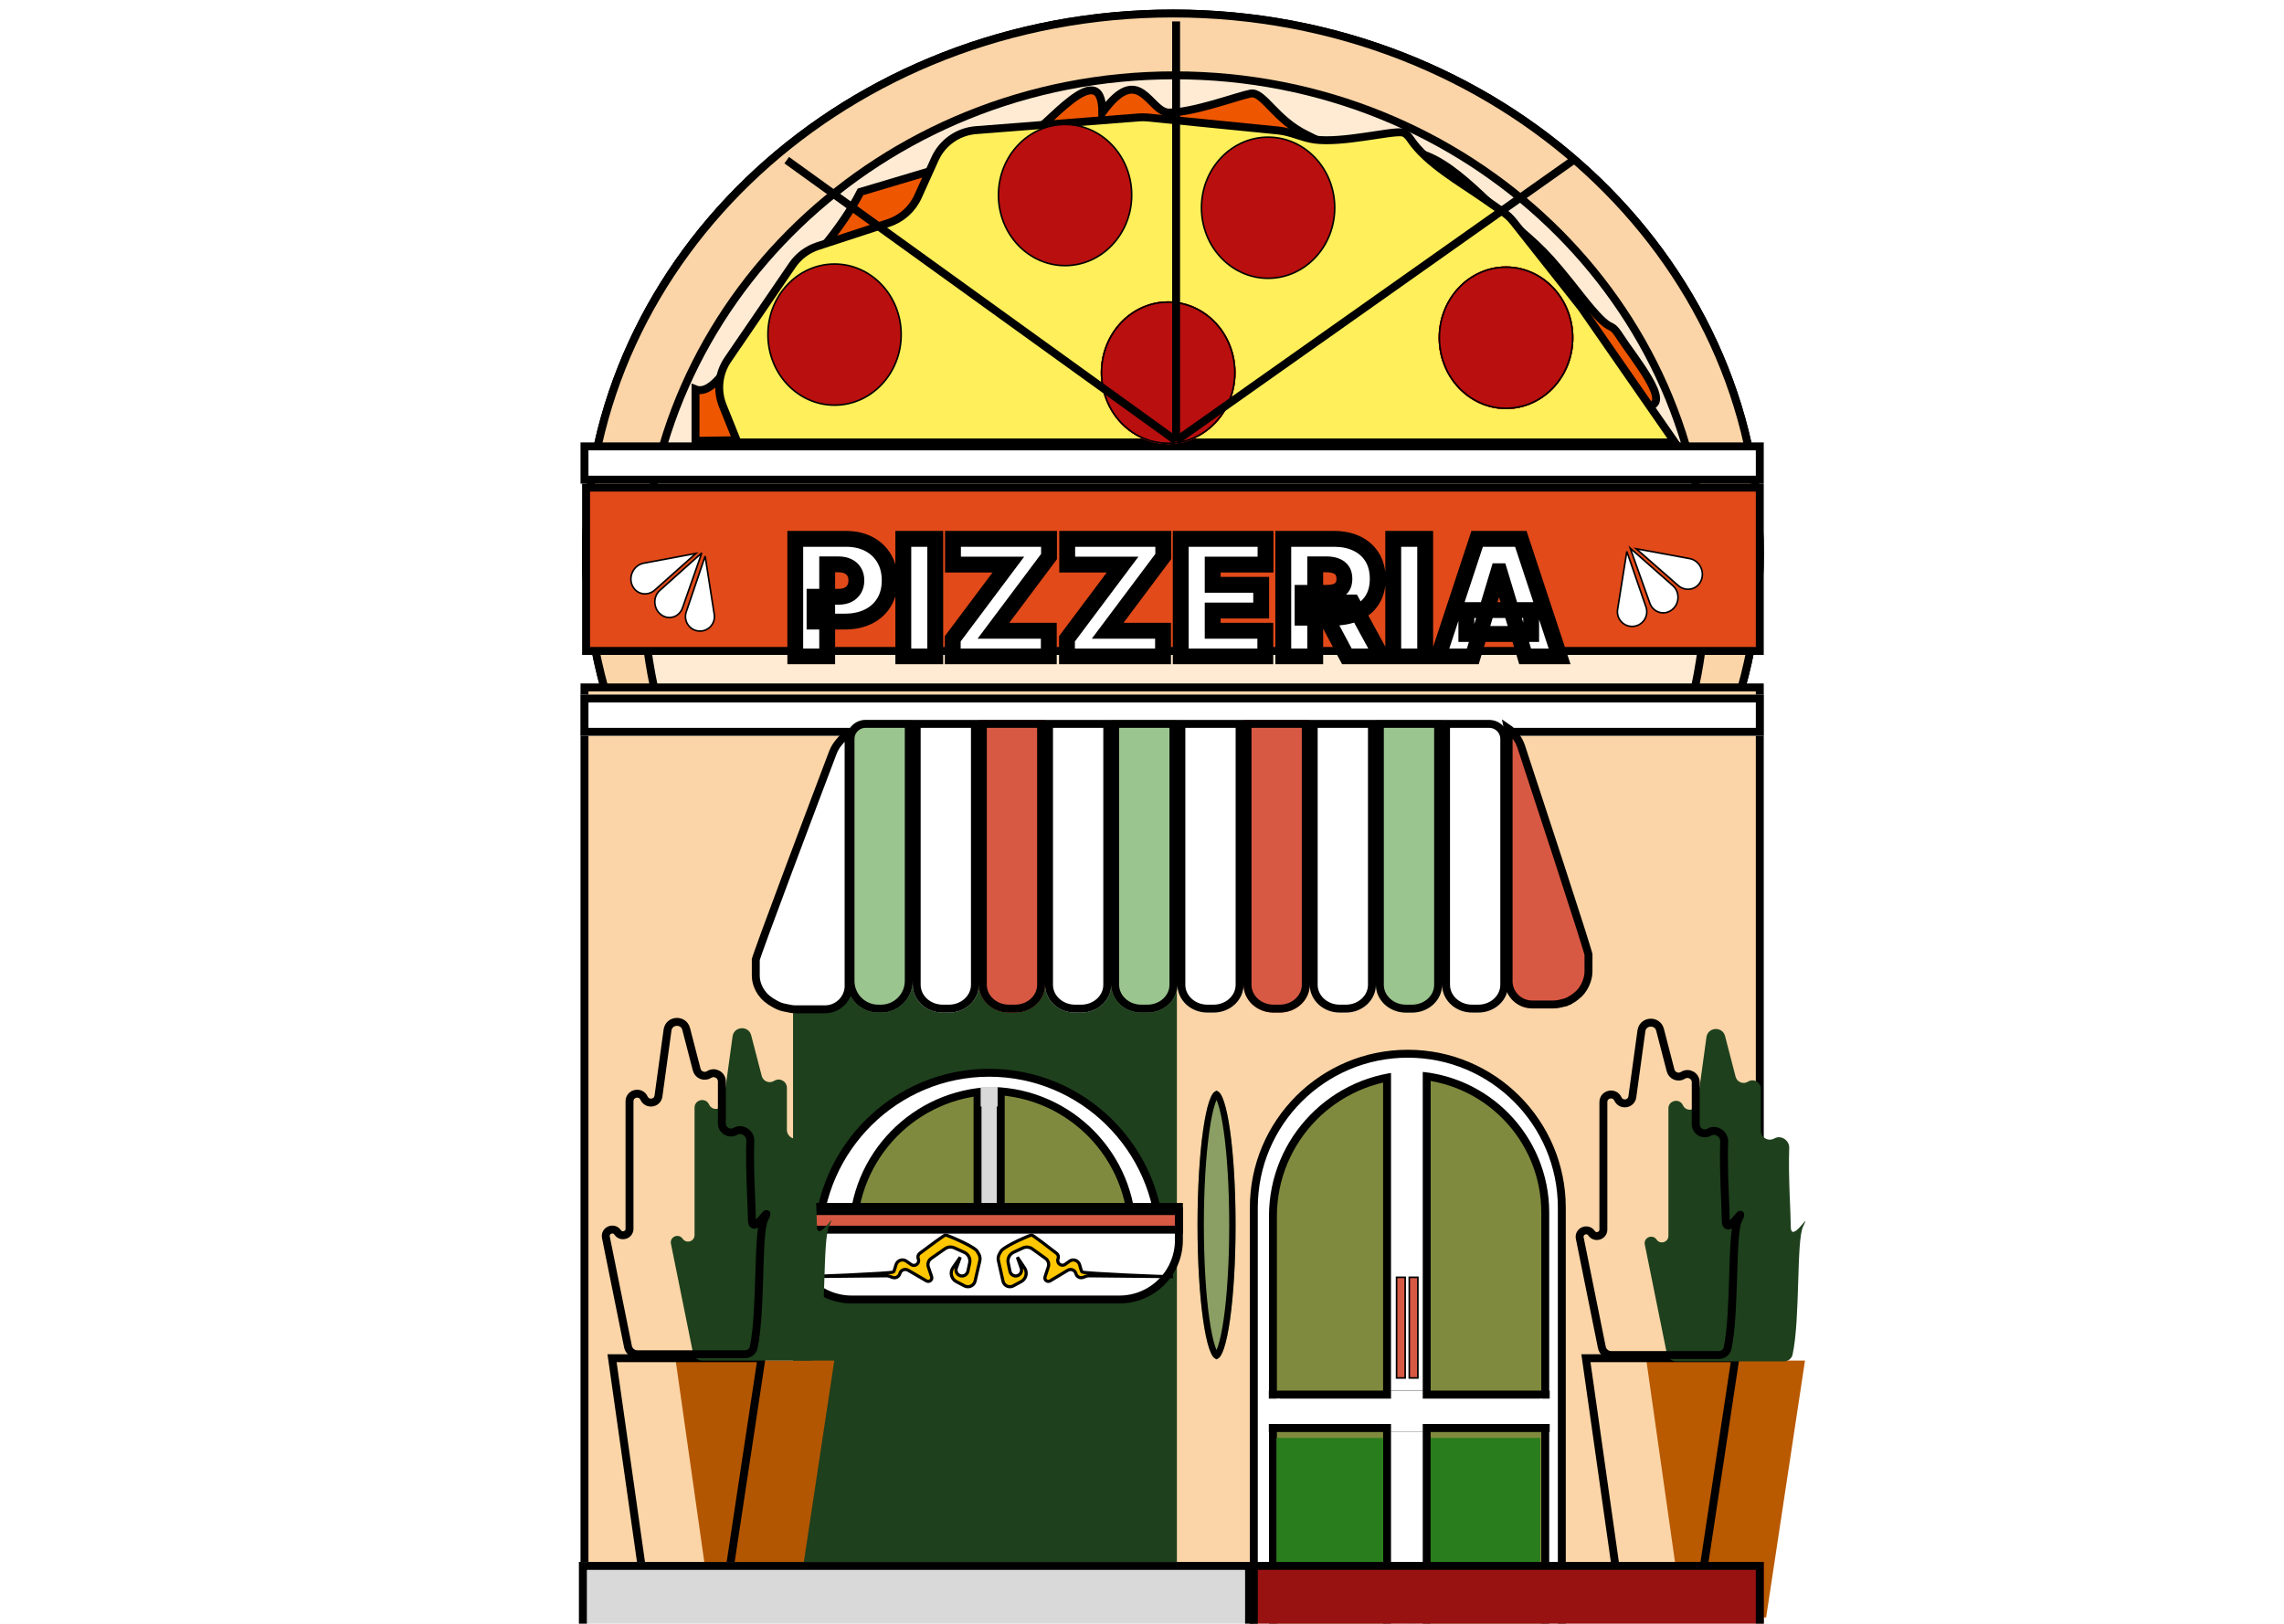 <svg width="1440" height="1024" viewBox="0 0 1440 1024" fill="none" xmlns="http://www.w3.org/2000/svg">
<rect width="1440" height="1024" fill="#F5F5F5"/>
<g clip-path="url(#clip0_0_1)">
<rect width="1440" height="1024" fill="white"/>
<path d="M1109.5 349C1109.5 536.863 944.044 689.5 739.5 689.5C534.956 689.5 369.5 536.863 369.5 349C369.5 161.137 534.956 8.5 739.5 8.5C944.044 8.5 1109.5 161.137 1109.5 349Z" fill="#D9D9D9" stroke="black" stroke-width="5"/>
<path d="M1109.5 349C1109.5 536.863 944.044 689.5 739.5 689.5C534.956 689.5 369.5 536.863 369.5 349C369.5 161.137 534.956 8.5 739.5 8.5C944.044 8.5 1109.5 161.137 1109.5 349Z" fill="#FBD5A7" stroke="black" stroke-width="5"/>
<path d="M1075.5 368.5C1075.5 545.685 925.616 689.5 740.5 689.5C555.384 689.5 405.5 545.685 405.5 368.5C405.5 191.315 555.384 47.5 740.5 47.5C925.616 47.5 1075.5 191.315 1075.5 368.5Z" fill="#FFEBD3" stroke="black" stroke-width="5"/>
<path d="M438.5 245.5V278C633.833 274.333 1044.5 281.6 1038.5 278C1031 273.5 1023.06 256 1038.5 256C1055.5 256 1029.5 225 1021.5 212.5C1013.5 200 1018.5 214.5 996.5 186.5C974.5 158.5 971.5 156.5 950 138C928.5 119.5 902 86.5 874 97.5C855.402 104.806 844 94.614 824 85.114C804 75.614 796.5 57.5 788.5 59C780.5 60.5 752.5 71 737 71C724.6 71 718.5 38.5 695 71C695 33.5 657.8 82.714 649 85.114C640.2 87.514 607 98.667 589.5 107L542.5 121C531.5 142.833 508.5 170.5 488.5 186.5C475.456 196.935 455.167 252.167 438.5 245.5Z" fill="#EE5600" stroke="black" stroke-width="5"/>
<path d="M368.5 433.5H1109.5V1015.5H368.5V433.5Z" fill="#FBD5A7" stroke="black" stroke-width="5"/>
<path d="M500 597H742V992H500V597Z" fill="#1E401D"/>
<rect x="861" y="903" width="69" height="110" fill="#2A7D1C"/>
<rect x="861" y="903" width="69" height="110" fill="#2A7D1C"/>
<rect x="861" y="903" width="69" height="110" fill="#2A7D1C"/>
<g filter="url(#filter0_d_0_1)">
<g filter="url(#filter1_d_0_1)">
<path d="M984.68 735.59V1015.5H887.59H790.5V735.59C790.5 681.969 833.969 638.5 887.59 638.5C941.212 638.5 984.68 681.969 984.68 735.59Z" fill="white" stroke="black" stroke-width="5"/>
<path d="M889.106 652.005V1015.5H845.827H802.547V741.03C802.547 692.68 841.076 653.329 889.106 652.005Z" fill="#808A3E" stroke="black" stroke-width="5"/>
<path d="M890.09 652.006V1015.5H932.165H974.239V738.62C974.239 691.601 936.789 653.329 890.09 652.006Z" fill="#808A3E" stroke="black" stroke-width="5"/>
<rect x="874.5" y="653.5" width="25" height="362" rx="2.5" fill="white" stroke="black" stroke-width="5"/>
<path d="M877 643H897V656H877V643Z" fill="white"/>
</g>
<rect x="888.5" y="801.5" width="5.425" height="63.468" fill="#D85943"/>
<rect x="888.5" y="801.5" width="5.425" height="63.468" stroke="black"/>
<rect x="880.5" y="801.5" width="5.425" height="63.468" fill="#D85943"/>
<rect x="880.5" y="801.5" width="5.425" height="63.468" stroke="black"/>
<rect x="805" y="903" width="67" height="110" fill="#2A7D1C"/>
<rect x="805" y="903" width="67" height="110" fill="#2A7D1C"/>
<rect x="805" y="903" width="67" height="110" fill="#2A7D1C"/>
<rect x="902" y="903" width="69" height="110" fill="#2A7D1C"/>
<rect x="902" y="903" width="69" height="110" fill="#2A7D1C"/>
<rect x="902" y="903" width="69" height="110" fill="#2A7D1C"/>
</g>
<g filter="url(#filter2_d_0_1)">
<path d="M731.654 760.484H623.616H515.578C516.907 701.933 564.78 654.5 623.616 654.5C682.452 654.5 730.325 701.933 731.654 760.484Z" fill="white" stroke="black" stroke-width="5"/>
<path d="M625.574 665.985V760.484H581.708H537.841V756.184C537.841 707.185 576.896 667.309 625.574 665.985Z" fill="#808A3E" stroke="black" stroke-width="5"/>
<path d="M626.116 665.985V760.484H669.982H713.849V756.184C713.849 707.185 674.794 667.309 626.116 665.985Z" fill="#808A3E" stroke="black" stroke-width="5"/>
<rect x="616.308" y="666.832" width="14.617" height="93.653" rx="2.5" fill="#D9D9D9" stroke="black" stroke-width="5"/>
<rect x="618.266" y="663.451" width="10.7" height="12.332" fill="#D9D9D9"/>
</g>
<path d="M499.5 761.08H743.274V782C743.274 802.711 726.484 819.5 705.774 819.5H537C516.289 819.5 499.5 802.711 499.5 782V761.08Z" fill="white" stroke="black" stroke-width="5"/>
<rect x="500.392" y="763.723" width="242.882" height="11.736" fill="#D85943" stroke="black" stroke-width="5"/>
<path d="M650.436 778.839C649.493 778.839 635.289 784.882 631.585 788.435C631.309 788.7 631.099 789.016 630.912 789.35L630.092 790.812C629.367 792.104 629.146 793.618 629.471 795.064L632.366 807.932C632.826 809.977 634.642 811.43 636.739 811.43C637.484 811.43 638.218 811.244 638.873 810.889L643.834 808.202C646.944 806.517 647.93 802.521 645.959 799.583L641.42 792.819L643.853 799.726C644.535 801.663 643.507 803.783 641.565 804.449C639.463 805.169 637.206 803.885 636.751 801.71L635.642 796.407C635.072 793.676 636.458 790.912 638.989 789.737L644.843 787.019C646.811 786.105 649.12 786.326 650.88 787.596L659.191 793.592C660.874 794.806 661.576 796.97 660.928 798.941L658.87 805.192C658.247 807.087 660.274 808.761 662.017 807.79L673.198 801.073C675.178 799.883 677.746 800.93 678.329 803.165C678.848 805.152 680.972 806.253 682.894 805.531L684.675 804.863C685.273 804.638 685.907 804.526 686.546 804.533L733.119 804.997C736.612 805.098 738.986 805.129 739.532 805.061L733.119 804.997C718.202 804.566 682.874 802.863 682.239 802.166C681.84 801.728 681.255 799.844 680.691 797.689C679.963 794.91 676.676 793.635 674.346 795.314L671.581 797.308C669.174 799.044 665.991 796.566 667.081 793.807C667.565 792.583 667.187 791.187 666.148 790.379C660.328 785.851 651.143 778.839 650.436 778.839Z" fill="#FFC700"/>
<path d="M650.436 778.839C649.493 778.839 635.289 784.882 631.585 788.435C631.309 788.7 631.099 789.016 630.912 789.35L630.092 790.812C629.367 792.104 629.146 793.618 629.471 795.064L632.366 807.932C632.826 809.977 634.642 811.43 636.739 811.43V811.43C637.484 811.43 638.218 811.244 638.873 810.889L643.834 808.202C646.944 806.517 647.93 802.521 645.959 799.583L641.42 792.819L643.853 799.726C644.535 801.663 643.507 803.783 641.565 804.449V804.449C639.463 805.169 637.206 803.885 636.751 801.71L635.642 796.407C635.072 793.676 636.458 790.912 638.989 789.737L644.843 787.019C646.811 786.105 649.12 786.326 650.88 787.596L659.191 793.592C660.874 794.806 661.576 796.97 660.928 798.941L658.87 805.192C658.247 807.087 660.274 808.761 662.017 807.79V807.79L673.198 801.073C675.178 799.883 677.746 800.93 678.329 803.165V803.165C678.848 805.152 680.972 806.253 682.894 805.531L684.675 804.863C685.273 804.638 685.907 804.526 686.546 804.533L739.532 805.061C736.652 805.419 683.023 803.026 682.239 802.166C681.84 801.728 681.255 799.844 680.691 797.689C679.963 794.91 676.676 793.635 674.346 795.314L671.581 797.308C669.174 799.044 665.991 796.566 667.081 793.807V793.807C667.565 792.583 667.187 791.187 666.148 790.379C660.328 785.851 651.143 778.839 650.436 778.839Z" stroke="black" stroke-width="2"/>
<path d="M596.104 778.839C597.077 778.839 611.744 784.884 615.564 788.437C615.847 788.7 616.065 789.017 616.258 789.351L617.077 790.766C617.841 792.085 618.074 793.645 617.729 795.129L614.785 807.807C614.293 809.928 612.402 811.43 610.224 811.43C609.466 811.43 608.72 811.246 608.048 810.894L602.939 808.213C599.747 806.538 598.742 802.447 600.794 799.484L605.41 792.819L602.956 799.569C602.225 801.58 603.299 803.798 605.329 804.472C607.474 805.184 609.762 803.877 610.239 801.668L611.356 796.489C611.954 793.722 610.535 790.913 607.952 789.752L601.693 786.937C599.767 786.07 597.526 786.281 595.795 787.491L587.085 793.579C585.346 794.795 584.619 797.013 585.301 799.022L587.358 805.078C588.018 807.021 585.954 808.765 584.149 807.79L572.513 801.018C570.498 799.845 567.919 800.906 567.313 803.156C566.773 805.16 564.634 806.271 562.684 805.562L560.75 804.859C560.139 804.637 559.493 804.526 558.843 804.533L510.754 804.997C507.148 805.098 504.697 805.129 504.133 805.061L510.754 804.997C526.151 804.566 562.619 802.863 563.275 802.166C563.683 801.731 564.281 799.873 564.859 797.738C565.626 794.908 568.962 793.596 571.366 795.275L574.469 797.443C576.91 799.148 580.07 796.623 578.946 793.866C578.435 792.614 578.827 791.176 579.907 790.362C585.917 785.833 595.374 778.839 596.104 778.839Z" fill="#FFC700"/>
<path d="M596.104 778.839C597.077 778.839 611.744 784.884 615.564 788.437C615.847 788.7 616.065 789.017 616.258 789.351L617.077 790.766C617.841 792.085 618.074 793.645 617.729 795.129L614.785 807.807C614.293 809.928 612.402 811.43 610.224 811.43V811.43C609.466 811.43 608.72 811.246 608.048 810.894L602.939 808.213C599.747 806.538 598.742 802.447 600.794 799.484L605.41 792.819L602.956 799.569C602.225 801.58 603.299 803.798 605.329 804.472V804.472C607.474 805.184 609.762 803.877 610.239 801.668L611.356 796.489C611.954 793.722 610.535 790.913 607.952 789.752L601.693 786.937C599.767 786.07 597.526 786.281 595.795 787.491L587.085 793.579C585.346 794.795 584.619 797.013 585.301 799.022L587.358 805.078C588.018 807.021 585.954 808.765 584.149 807.79V807.79L572.513 801.018C570.498 799.845 567.919 800.906 567.313 803.156V803.156C566.773 805.16 564.634 806.271 562.684 805.562L560.75 804.859C560.139 804.637 559.493 804.526 558.843 804.533L504.133 805.061C507.107 805.419 562.465 803.026 563.275 802.166C563.683 801.731 564.281 799.873 564.859 797.738C565.626 794.908 568.962 793.596 571.366 795.275L574.469 797.443C576.91 799.148 580.07 796.623 578.946 793.866V793.866C578.435 792.614 578.827 791.176 579.907 790.362C585.917 785.833 595.374 778.839 596.104 778.839Z" stroke="black" stroke-width="2"/>
<path d="M368.5 281.5H1109.5V302.5H368.5V281.5Z" fill="white" stroke="black" stroke-width="5"/>
<g filter="url(#filter3_d_0_1)">
<rect x="366" y="413" width="746" height="26" fill="white"/>
<rect x="368.5" y="415.5" width="741" height="21" stroke="black" stroke-width="5"/>
</g>
<path d="M369.5 307.5H1109.5V410.5H369.5V307.5Z" fill="#E24A19" stroke="black" stroke-width="5"/>
<rect opacity="0.5" x="802.5" y="879.5" width="172" height="21" fill="white" stroke="black" stroke-width="5"/>
<rect x="802.5" y="879.5" width="172" height="21" fill="white" stroke="black" stroke-width="5"/>
<rect x="877" y="877" width="20" height="26" fill="white"/>
<rect x="971" y="882" width="9" height="16" fill="white"/>
<rect x="798" y="882" width="9" height="16" fill="white"/>
<g filter="url(#filter4_i_0_1)">
<path d="M383 854H483L458.5 1016H406L383 854Z" fill="#B35601"/>
</g>
<path d="M408.17 1013.5L385.88 856.5H480.093L456.35 1013.5H408.17Z" stroke="black" stroke-width="5"/>
<g filter="url(#filter5_i_0_1)">
<path d="M997 854H1097L1072.5 1016H1020L997 854Z" fill="#B95900"/>
</g>
<path d="M1022.17 1013.5L999.88 856.5H1094.09L1070.35 1013.5H1022.17Z" stroke="black" stroke-width="5"/>
<g filter="url(#filter6_i_0_1)">
<path d="M382.003 780.31L395.921 849.188C396.487 851.987 398.947 854 401.802 854H469.666C472.274 854 474.601 852.319 475.156 849.772C480.118 827.015 477.442 777.801 481.805 768.96C487.628 757.162 474.042 780.757 474.042 768.96C474.042 761.413 472.387 737.228 473.047 719.378C473.225 714.577 467.866 711.044 463.694 713.428C459.873 715.612 455.119 712.853 455.119 708.452V682.007C455.119 677.89 450.573 675.395 447.1 677.607C444.112 679.51 440.137 677.945 439.248 674.515L432.617 648.909C430.968 642.545 421.759 643.084 420.864 649.597L415.151 691.171C414.498 695.924 408.04 696.875 406.045 692.512C403.904 687.83 396.894 689.357 396.894 694.505V774.868C396.894 778.901 391.684 780.512 389.408 777.183C386.885 773.493 381.118 775.929 382.003 780.31Z" fill="#1E401D"/>
</g>
<path d="M382.003 780.31L395.921 849.188C396.487 851.987 398.947 854 401.802 854H469.666C472.274 854 474.601 852.319 475.156 849.772C480.118 827.015 477.442 777.801 481.805 768.96C487.628 757.162 474.042 780.757 474.042 768.96C474.042 761.413 472.387 737.228 473.047 719.378C473.225 714.577 467.866 711.044 463.694 713.428C459.873 715.612 455.119 712.853 455.119 708.452V682.007C455.119 677.89 450.573 675.395 447.1 677.607C444.112 679.51 440.137 677.945 439.248 674.515L432.617 648.909C430.968 642.545 421.759 643.084 420.864 649.597L415.151 691.171C414.498 695.924 408.04 696.875 406.045 692.512C403.904 687.83 396.894 689.357 396.894 694.505V774.868C396.894 778.901 391.684 780.512 389.408 777.183C386.885 773.493 381.118 775.929 382.003 780.31Z" stroke="black" stroke-width="5"/>
<g filter="url(#filter7_i_0_1)">
<path d="M996.003 780.81L1009.92 849.688C1010.49 852.487 1012.95 854.5 1015.8 854.5H1083.67C1086.27 854.5 1088.6 852.819 1089.16 850.272C1094.12 827.515 1091.44 778.301 1095.81 769.46C1101.63 757.662 1088.04 781.257 1088.04 769.46C1088.04 761.913 1086.39 737.728 1087.05 719.878C1087.22 715.077 1081.87 711.544 1077.69 713.928C1073.87 716.112 1069.12 713.353 1069.12 708.952V682.507C1069.12 678.39 1064.57 675.895 1061.1 678.107C1058.11 680.01 1054.14 678.445 1053.25 675.015L1046.62 649.409C1044.97 643.045 1035.76 643.584 1034.86 650.097L1029.15 691.671C1028.5 696.424 1022.04 697.375 1020.04 693.012C1017.9 688.33 1010.89 689.857 1010.89 695.005V775.368C1010.89 779.401 1005.68 781.012 1003.41 777.683C1000.88 773.993 995.118 776.429 996.003 780.81Z" fill="#1E401D"/>
</g>
<path d="M996.003 780.81L1009.92 849.688C1010.49 852.487 1012.95 854.5 1015.8 854.5H1083.67C1086.27 854.5 1088.6 852.819 1089.16 850.272C1094.12 827.515 1091.44 778.301 1095.81 769.46C1101.63 757.662 1088.04 781.257 1088.04 769.46C1088.04 761.913 1086.39 737.728 1087.05 719.878C1087.22 715.077 1081.87 711.544 1077.69 713.928C1073.87 716.112 1069.12 713.353 1069.12 708.952V682.507C1069.12 678.39 1064.57 675.895 1061.1 678.107C1058.11 680.01 1054.14 678.445 1053.25 675.015L1046.62 649.409C1044.97 643.045 1035.76 643.584 1034.86 650.097L1029.15 691.671C1028.5 696.424 1022.04 697.375 1020.04 693.012C1017.9 688.33 1010.89 689.857 1010.89 695.005V775.368C1010.89 779.401 1005.68 781.012 1003.41 777.683C1000.88 773.993 995.118 776.429 996.003 780.81Z" stroke="black" stroke-width="5"/>
<g filter="url(#filter8_d_0_1)">
<mask id="path-43-outside-1_0_1" maskUnits="userSpaceOnUse" x="496" y="317" width="495" height="85" fill="black">
<rect fill="white" x="496" y="317" width="495" height="85"/>
<path d="M501.379 397V322.818H533.399C538.904 322.818 543.722 323.905 547.851 326.078C551.98 328.251 555.192 331.306 557.486 335.242C559.78 339.178 560.927 343.778 560.927 349.043C560.927 354.355 559.744 358.955 557.377 362.843C555.035 366.731 551.739 369.725 547.489 371.826C543.263 373.927 538.325 374.977 532.674 374.977H513.549V359.33H528.618C530.984 359.33 533 358.919 534.667 358.098C536.357 357.253 537.649 356.058 538.542 354.512C539.46 352.967 539.919 351.143 539.919 349.043C539.919 346.918 539.46 345.107 538.542 343.609C537.649 342.088 536.357 340.929 534.667 340.132C533 339.311 530.984 338.901 528.618 338.901H521.518V397H501.379ZM589.651 322.818V397H569.512V322.818H589.651ZM600.68 397V385.844L635.743 339.045H600.825V322.818H661.388V333.974L626.325 380.773H661.243V397H600.68ZM672.698 397V385.844L707.76 339.045H672.843V322.818H733.405V333.974L698.343 380.773H733.26V397H672.698ZM744.426 397V322.818H797.889V339.045H764.565V351.795H795.136V368.023H764.565V380.773H797.744V397H744.426ZM809.072 397V322.818H841.092C846.598 322.818 851.415 323.82 855.545 325.825C859.674 327.829 862.885 330.714 865.18 334.482C867.474 338.249 868.621 342.764 868.621 348.028C868.621 353.341 867.437 357.82 865.071 361.467C862.729 365.113 859.432 367.866 855.182 369.725C850.957 371.585 846.018 372.514 840.368 372.514H821.243V356.866H836.311C838.677 356.866 840.694 356.577 842.36 355.997C844.05 355.393 845.342 354.44 846.236 353.136C847.153 351.832 847.612 350.129 847.612 348.028C847.612 345.903 847.153 344.177 846.236 342.849C845.342 341.496 844.05 340.506 842.36 339.879C840.694 339.227 838.677 338.901 836.311 338.901H829.211V397H809.072ZM852.538 362.952L871.084 397H849.206L831.095 362.952H852.538ZM898.54 322.818V397H878.4V322.818H898.54ZM928.549 397H906.816L931.302 322.818H958.83L983.316 397H961.583L945.356 343.247H944.776L928.549 397ZM924.492 367.733H965.35V382.801H924.492V367.733Z"/>
</mask>
<path d="M501.379 397V322.818H533.399C538.904 322.818 543.722 323.905 547.851 326.078C551.98 328.251 555.192 331.306 557.486 335.242C559.78 339.178 560.927 343.778 560.927 349.043C560.927 354.355 559.744 358.955 557.377 362.843C555.035 366.731 551.739 369.725 547.489 371.826C543.263 373.927 538.325 374.977 532.674 374.977H513.549V359.33H528.618C530.984 359.33 533 358.919 534.667 358.098C536.357 357.253 537.649 356.058 538.542 354.512C539.46 352.967 539.919 351.143 539.919 349.043C539.919 346.918 539.46 345.107 538.542 343.609C537.649 342.088 536.357 340.929 534.667 340.132C533 339.311 530.984 338.901 528.618 338.901H521.518V397H501.379ZM589.651 322.818V397H569.512V322.818H589.651ZM600.68 397V385.844L635.743 339.045H600.825V322.818H661.388V333.974L626.325 380.773H661.243V397H600.68ZM672.698 397V385.844L707.76 339.045H672.843V322.818H733.405V333.974L698.343 380.773H733.26V397H672.698ZM744.426 397V322.818H797.889V339.045H764.565V351.795H795.136V368.023H764.565V380.773H797.744V397H744.426ZM809.072 397V322.818H841.092C846.598 322.818 851.415 323.82 855.545 325.825C859.674 327.829 862.885 330.714 865.18 334.482C867.474 338.249 868.621 342.764 868.621 348.028C868.621 353.341 867.437 357.82 865.071 361.467C862.729 365.113 859.432 367.866 855.182 369.725C850.957 371.585 846.018 372.514 840.368 372.514H821.243V356.866H836.311C838.677 356.866 840.694 356.577 842.36 355.997C844.05 355.393 845.342 354.44 846.236 353.136C847.153 351.832 847.612 350.129 847.612 348.028C847.612 345.903 847.153 344.177 846.236 342.849C845.342 341.496 844.05 340.506 842.36 339.879C840.694 339.227 838.677 338.901 836.311 338.901H829.211V397H809.072ZM852.538 362.952L871.084 397H849.206L831.095 362.952H852.538ZM898.54 322.818V397H878.4V322.818H898.54ZM928.549 397H906.816L931.302 322.818H958.83L983.316 397H961.583L945.356 343.247H944.776L928.549 397ZM924.492 367.733H965.35V382.801H924.492V367.733Z" fill="white"/>
<path d="M501.379 397H496.379V402H501.379V397ZM501.379 322.818V317.818H496.379V322.818H501.379ZM547.851 326.078L545.522 330.503L545.522 330.503L547.851 326.078ZM557.486 335.242L561.806 332.724L561.806 332.724L557.486 335.242ZM557.377 362.843L553.106 360.243L553.101 360.253L553.095 360.263L557.377 362.843ZM547.489 371.826L545.273 367.344L545.263 367.349L547.489 371.826ZM513.549 374.977H508.549V379.977H513.549V374.977ZM513.549 359.33V354.33H508.549V359.33H513.549ZM534.667 358.098L536.877 362.583L536.89 362.577L536.903 362.57L534.667 358.098ZM538.542 354.512L534.243 351.959L534.228 351.984L534.214 352.01L538.542 354.512ZM538.542 343.609L534.231 346.141L534.255 346.182L534.279 346.222L538.542 343.609ZM534.667 340.132L532.457 344.617L532.495 344.636L532.534 344.655L534.667 340.132ZM521.518 338.901V333.901H516.518V338.901H521.518ZM521.518 397V402H526.518V397H521.518ZM506.379 397V322.818H496.379V397H506.379ZM501.379 327.818H533.399V317.818H501.379V327.818ZM533.399 327.818C538.239 327.818 542.23 328.77 545.522 330.503L550.18 321.654C545.214 319.04 539.57 317.818 533.399 317.818V327.818ZM545.522 330.503C548.844 332.251 551.356 334.654 553.166 337.76L561.806 332.724C559.028 327.958 555.117 324.252 550.18 321.654L545.522 330.503ZM553.166 337.76C554.95 340.82 555.927 344.524 555.927 349.043H565.927C565.927 343.033 564.611 337.537 561.806 332.724L553.166 337.76ZM555.927 349.043C555.927 353.594 554.921 357.262 553.106 360.243L561.648 365.443C564.567 360.649 565.927 355.117 565.927 349.043H555.927ZM553.095 360.263C551.268 363.295 548.707 365.646 545.273 367.344L549.705 376.308C554.771 373.804 558.802 370.167 561.66 365.423L553.095 360.263ZM545.263 367.349C541.852 369.044 537.703 369.977 532.674 369.977V379.977C538.946 379.977 544.674 378.809 549.715 376.303L545.263 367.349ZM532.674 369.977H513.549V379.977H532.674V369.977ZM518.549 374.977V359.33H508.549V374.977H518.549ZM513.549 364.33H528.618V354.33H513.549V364.33ZM528.618 364.33C531.547 364.33 534.361 363.823 536.877 362.583L532.457 353.613C531.64 354.015 530.421 354.33 528.618 354.33V364.33ZM536.903 362.57C539.414 361.314 541.458 359.458 542.871 357.015L534.214 352.01C533.839 352.657 533.3 353.191 532.43 353.626L536.903 362.57ZM542.842 357.065C544.29 354.625 544.919 351.888 544.919 349.043H534.919C534.919 350.399 534.629 351.308 534.243 351.959L542.842 357.065ZM544.919 349.043C544.919 346.19 544.297 343.431 542.805 340.997L534.279 346.222C534.623 346.782 534.919 347.645 534.919 349.043H544.919ZM542.854 341.077C541.42 338.636 539.342 336.809 536.799 335.609L532.534 344.655C533.371 345.049 533.878 345.541 534.231 346.141L542.854 341.077ZM536.877 335.647C534.361 334.407 531.547 333.901 528.618 333.901V343.901C530.421 343.901 531.64 344.215 532.457 344.617L536.877 335.647ZM528.618 333.901H521.518V343.901H528.618V333.901ZM516.518 338.901V397H526.518V338.901H516.518ZM521.518 392H501.379V402H521.518V392ZM589.651 322.818H594.651V317.818H589.651V322.818ZM589.651 397V402H594.651V397H589.651ZM569.512 397H564.512V402H569.512V397ZM569.512 322.818V317.818H564.512V322.818H569.512ZM584.651 322.818V397H594.651V322.818H584.651ZM589.651 392H569.512V402H589.651V392ZM574.512 397V322.818H564.512V397H574.512ZM569.512 327.818H589.651V317.818H569.512V327.818ZM600.68 397H595.68V402H600.68V397ZM600.68 385.844L596.679 382.846L595.68 384.178V385.844H600.68ZM635.743 339.045L639.744 342.043L645.737 334.045H635.743V339.045ZM600.825 339.045H595.825V344.045H600.825V339.045ZM600.825 322.818V317.818H595.825V322.818H600.825ZM661.388 322.818H666.388V317.818H661.388V322.818ZM661.388 333.974L665.389 336.972L666.388 335.64V333.974H661.388ZM626.325 380.773L622.324 377.775L616.331 385.773H626.325V380.773ZM661.243 380.773H666.243V375.773H661.243V380.773ZM661.243 397V402H666.243V397H661.243ZM605.68 397V385.844H595.68V397H605.68ZM604.682 388.842L639.744 342.043L631.741 336.047L596.679 382.846L604.682 388.842ZM635.743 334.045H600.825V344.045H635.743V334.045ZM605.825 339.045V322.818H595.825V339.045H605.825ZM600.825 327.818H661.388V317.818H600.825V327.818ZM656.388 322.818V333.974H666.388V322.818H656.388ZM657.386 330.976L622.324 377.775L630.327 383.771L665.389 336.972L657.386 330.976ZM626.325 385.773H661.243V375.773H626.325V385.773ZM656.243 380.773V397H666.243V380.773H656.243ZM661.243 392H600.68V402H661.243V392ZM672.698 397H667.698V402H672.698V397ZM672.698 385.844L668.696 382.846L667.698 384.178V385.844H672.698ZM707.76 339.045L711.762 342.043L717.754 334.045H707.76V339.045ZM672.843 339.045H667.843V344.045H672.843V339.045ZM672.843 322.818V317.818H667.843V322.818H672.843ZM733.405 322.818H738.405V317.818H733.405V322.818ZM733.405 333.974L737.407 336.972L738.405 335.64V333.974H733.405ZM698.343 380.773L694.341 377.775L688.349 385.773H698.343V380.773ZM733.26 380.773H738.26V375.773H733.26V380.773ZM733.26 397V402H738.26V397H733.26ZM677.698 397V385.844H667.698V397H677.698ZM676.699 388.842L711.762 342.043L703.759 336.047L668.696 382.846L676.699 388.842ZM707.76 334.045H672.843V344.045H707.76V334.045ZM677.843 339.045V322.818H667.843V339.045H677.843ZM672.843 327.818H733.405V317.818H672.843V327.818ZM728.405 322.818V333.974H738.405V322.818H728.405ZM729.404 330.976L694.341 377.775L702.344 383.771L737.407 336.972L729.404 330.976ZM698.343 385.773H733.26V375.773H698.343V385.773ZM728.26 380.773V397H738.26V380.773H728.26ZM733.26 392H672.698V402H733.26V392ZM744.426 397H739.426V402H744.426V397ZM744.426 322.818V317.818H739.426V322.818H744.426ZM797.889 322.818H802.889V317.818H797.889V322.818ZM797.889 339.045V344.045H802.889V339.045H797.889ZM764.565 339.045V334.045H759.565V339.045H764.565ZM764.565 351.795H759.565V356.795H764.565V351.795ZM795.136 351.795H800.136V346.795H795.136V351.795ZM795.136 368.023V373.023H800.136V368.023H795.136ZM764.565 368.023V363.023H759.565V368.023H764.565ZM764.565 380.773H759.565V385.773H764.565V380.773ZM797.744 380.773H802.744V375.773H797.744V380.773ZM797.744 397V402H802.744V397H797.744ZM749.426 397V322.818H739.426V397H749.426ZM744.426 327.818H797.889V317.818H744.426V327.818ZM792.889 322.818V339.045H802.889V322.818H792.889ZM797.889 334.045H764.565V344.045H797.889V334.045ZM759.565 339.045V351.795H769.565V339.045H759.565ZM764.565 356.795H795.136V346.795H764.565V356.795ZM790.136 351.795V368.023H800.136V351.795H790.136ZM795.136 363.023H764.565V373.023H795.136V363.023ZM759.565 368.023V380.773H769.565V368.023H759.565ZM764.565 385.773H797.744V375.773H764.565V385.773ZM792.744 380.773V397H802.744V380.773H792.744ZM797.744 392H744.426V402H797.744V392ZM809.072 397H804.072V402H809.072V397ZM809.072 322.818V317.818H804.072V322.818H809.072ZM865.18 334.482L869.45 331.881L869.45 331.881L865.18 334.482ZM865.071 361.467L860.877 358.745L860.87 358.754L860.864 358.764L865.071 361.467ZM855.182 369.725L853.178 365.144L853.169 365.149L855.182 369.725ZM821.243 372.514H816.243V377.514H821.243V372.514ZM821.243 356.866V351.866H816.243V356.866H821.243ZM842.36 355.997L844.003 360.72L844.022 360.713L844.042 360.706L842.36 355.997ZM846.236 353.136L842.147 350.258L842.129 350.284L842.111 350.309L846.236 353.136ZM846.236 342.849L842.064 345.605L842.093 345.648L842.122 345.691L846.236 342.849ZM842.36 339.879L840.538 344.535L840.578 344.551L840.619 344.566L842.36 339.879ZM829.211 338.901V333.901H824.211V338.901H829.211ZM829.211 397V402H834.211V397H829.211ZM852.538 362.952L856.929 360.56L855.508 357.952H852.538V362.952ZM871.084 397V402H879.501L875.475 394.608L871.084 397ZM849.206 397L844.791 399.348L846.202 402H849.206V397ZM831.095 362.952V357.952H822.772L826.681 365.3L831.095 362.952ZM814.072 397V322.818H804.072V397H814.072ZM809.072 327.818H841.092V317.818H809.072V327.818ZM841.092 327.818C845.991 327.818 850.035 328.708 853.361 330.323L857.728 321.326C852.796 318.932 847.205 317.818 841.092 317.818V327.818ZM853.361 330.323C856.664 331.926 859.135 334.169 860.909 337.082L869.45 331.881C866.636 327.26 862.684 323.732 857.728 321.326L853.361 330.323ZM860.909 337.082C862.641 339.926 863.621 343.503 863.621 348.028H873.621C873.621 342.026 872.306 336.571 869.45 331.881L860.909 337.082ZM863.621 348.028C863.621 352.591 862.611 356.073 860.877 358.745L869.265 364.189C872.264 359.568 873.621 354.091 873.621 348.028H863.621ZM860.864 358.764C859.093 361.522 856.592 363.651 853.178 365.144L857.186 374.306C862.273 372.081 866.364 368.704 869.278 364.169L860.864 358.764ZM853.169 365.149C849.703 366.674 845.476 367.514 840.368 367.514V377.514C846.56 377.514 852.21 376.495 857.196 374.302L853.169 365.149ZM840.368 367.514H821.243V377.514H840.368V367.514ZM826.243 372.514V356.866H816.243V372.514H826.243ZM821.243 361.866H836.311V351.866H821.243V361.866ZM836.311 361.866C839.058 361.866 841.662 361.534 844.003 360.72L840.717 351.275C839.725 351.62 838.297 351.866 836.311 351.866V361.866ZM844.042 360.706C846.584 359.798 848.792 358.25 850.36 355.962L842.111 350.309C841.892 350.629 841.516 350.989 840.678 351.288L844.042 360.706ZM850.325 356.013C851.998 353.636 852.612 350.836 852.612 348.028H842.612C842.612 349.423 842.309 350.028 842.147 350.258L850.325 356.013ZM852.612 348.028C852.612 345.205 852.001 342.398 850.349 340.007L842.122 345.691C842.305 345.956 842.612 346.601 842.612 348.028H852.612ZM850.407 340.092C848.864 337.756 846.668 336.145 844.101 335.191L840.619 344.566C841.432 344.868 841.821 345.237 842.064 345.605L850.407 340.092ZM844.182 335.222C841.781 334.283 839.111 333.901 836.311 333.901V343.901C838.244 343.901 839.606 344.17 840.538 344.535L844.182 335.222ZM836.311 333.901H829.211V343.901H836.311V333.901ZM824.211 338.901V397H834.211V338.901H824.211ZM829.211 392H809.072V402H829.211V392ZM848.147 365.343L866.693 399.392L875.475 394.608L856.929 360.56L848.147 365.343ZM871.084 392H849.206V402H871.084V392ZM853.62 394.652L835.509 360.604L826.681 365.3L844.791 399.348L853.62 394.652ZM831.095 367.952H852.538V357.952H831.095V367.952ZM898.54 322.818H903.54V317.818H898.54V322.818ZM898.54 397V402H903.54V397H898.54ZM878.4 397H873.4V402H878.4V397ZM878.4 322.818V317.818H873.4V322.818H878.4ZM893.54 322.818V397H903.54V322.818H893.54ZM898.54 392H878.4V402H898.54V392ZM883.4 397V322.818H873.4V397H883.4ZM878.4 327.818H898.54V317.818H878.4V327.818ZM928.549 397V402H932.263L933.336 398.445L928.549 397ZM906.816 397L902.068 395.433L899.9 402H906.816V397ZM931.302 322.818V317.818H927.687L926.554 321.251L931.302 322.818ZM958.83 322.818L963.578 321.251L962.445 317.818H958.83V322.818ZM983.316 397V402H990.232L988.064 395.433L983.316 397ZM961.583 397L956.797 398.445L957.87 402H961.583V397ZM945.356 343.247L950.143 341.802L949.069 338.247H945.356V343.247ZM944.776 343.247V338.247H941.063L939.99 341.802L944.776 343.247ZM924.492 367.733V362.733H919.492V367.733H924.492ZM965.35 367.733H970.35V362.733H965.35V367.733ZM965.35 382.801V387.801H970.35V382.801H965.35ZM924.492 382.801H919.492V387.801H924.492V382.801ZM928.549 392H906.816V402H928.549V392ZM911.564 398.567L936.05 324.385L926.554 321.251L902.068 395.433L911.564 398.567ZM931.302 327.818H958.83V317.818H931.302V327.818ZM954.082 324.385L978.568 398.567L988.064 395.433L963.578 321.251L954.082 324.385ZM983.316 392H961.583V402H983.316V392ZM966.37 395.555L950.143 341.802L940.569 344.692L956.797 398.445L966.37 395.555ZM945.356 338.247H944.776V348.247H945.356V338.247ZM939.99 341.802L923.763 395.555L933.336 398.445L949.563 344.692L939.99 341.802ZM924.492 372.733H965.35V362.733H924.492V372.733ZM960.35 367.733V382.801H970.35V367.733H960.35ZM965.35 377.801H924.492V387.801H965.35V377.801ZM929.492 382.801V367.733H919.492V382.801H929.492Z" fill="black" mask="url(#path-43-outside-1_0_1)"/>
</g>
<path d="M1019.85 384.326L1025.67 347.747L1037.75 382.76C1039.71 388.455 1035.8 394.48 1029.8 395.005C1023.8 395.53 1018.9 390.276 1019.85 384.326Z" fill="white" stroke="black"/>
<path d="M1040.16 380.349L1027.81 345.709L1054.72 369.377C1059.29 373.393 1058.94 380.929 1054.02 384.637C1049.1 388.345 1042.26 386.227 1040.16 380.349Z" fill="white" stroke="black"/>
<path d="M1058.04 369.227L1031.6 346.055L1065.24 352.25C1071.37 353.378 1074.99 360.24 1072.52 366.056C1070.05 371.873 1062.85 373.449 1058.04 369.227Z" fill="white" stroke="black"/>
<path d="M450.322 387.455L444.578 350.718L432.649 385.882C430.746 391.493 434.611 397.418 440.516 397.943C446.421 398.469 451.238 393.316 450.322 387.455Z" fill="white" stroke="black"/>
<path d="M430.305 383.348L442.459 348.664L415.972 372.362C411.506 376.357 411.869 383.865 416.706 387.573C421.544 391.281 428.256 389.195 430.305 383.348Z" fill="white" stroke="black"/>
<path d="M412.857 372.074L438.741 348.996L405.801 355.166C399.722 356.304 396.102 363.184 398.525 368.992C400.949 374.8 408.08 376.334 412.857 372.074Z" fill="white" stroke="black"/>
<g filter="url(#filter9_d_0_1)">
<ellipse cx="767" cy="742.5" rx="12" ry="84.5" fill="#8B9E63"/>
<path d="M777 742.5C777 765.77 775.66 786.797 773.505 801.969C772.426 809.571 771.153 815.618 769.775 819.723C769.081 821.789 768.399 823.244 767.775 824.143C767.373 824.722 767.109 824.916 767 824.977C766.891 824.916 766.627 824.722 766.225 824.143C765.601 823.244 764.919 821.789 764.225 819.723C762.847 815.618 761.574 809.571 760.495 801.969C758.34 786.797 757 765.77 757 742.5C757 719.23 758.34 698.203 760.495 683.031C761.574 675.429 762.847 669.382 764.225 665.277C764.919 663.211 765.601 661.756 766.225 660.857C766.627 660.278 766.891 660.084 767 660.023C767.109 660.084 767.373 660.278 767.775 660.857C768.399 661.756 769.081 663.211 769.775 665.277C771.153 669.382 772.426 675.429 773.505 683.031C775.66 698.203 777 719.23 777 742.5Z" stroke="black" stroke-width="4"/>
</g>
<g filter="url(#filter10_d_0_1)">
<rect x="366" y="955" width="425" height="58" fill="#D9D9D9"/>
<rect x="368.5" y="957.5" width="420" height="53" stroke="black" stroke-width="5"/>
</g>
<g filter="url(#filter11_d_0_1)">
<rect x="788" y="955" width="324" height="58" fill="#981212"/>
<rect x="790.5" y="957.5" width="319" height="53" stroke="black" stroke-width="5"/>
</g>
<path d="M455.69 255.874L465 279H1056L997 194L954.345 139.978C952.458 137.589 950.231 135.491 947.734 133.751L935.487 125.22C920.728 114.94 899.437 102.871 889.41 87.938C887.754 85.473 885.977 83.747 884 83.5C876.277 82.535 846.292 90.393 828.739 87.985C821.167 86.946 813.794 83.081 806.189 82.324L723.575 74.095C721.751 73.913 719.915 73.894 718.087 74.037L615.3 82.07C604.015 82.952 594.108 89.914 589.455 100.233L578.782 123.905C575.2 131.849 568.44 137.918 560.157 140.627L515.52 155.224C509.023 157.348 503.41 161.561 499.555 167.205L458.847 226.814C453.007 235.365 451.822 246.268 455.69 255.874Z" fill="#FFEF5A" stroke="black" stroke-width="5"/>
<path d="M568.157 211C568.157 235.604 549.326 255.5 526.157 255.5C502.987 255.5 484.157 235.604 484.157 211C484.157 186.396 502.987 166.5 526.157 166.5C549.326 166.5 568.157 186.396 568.157 211Z" fill="#B90F0F"/>
<path d="M568.157 211C568.157 235.604 549.326 255.5 526.157 255.5C502.987 255.5 484.157 235.604 484.157 211C484.157 186.396 502.987 166.5 526.157 166.5C549.326 166.5 568.157 186.396 568.157 211Z" fill="#B90F0F"/>
<path d="M568.157 211C568.157 235.604 549.326 255.5 526.157 255.5C502.987 255.5 484.157 235.604 484.157 211C484.157 186.396 502.987 166.5 526.157 166.5C549.326 166.5 568.157 186.396 568.157 211Z" fill="#B90F0F"/>
<path d="M568.157 211C568.157 235.604 549.326 255.5 526.157 255.5C502.987 255.5 484.157 235.604 484.157 211C484.157 186.396 502.987 166.5 526.157 166.5C549.326 166.5 568.157 186.396 568.157 211Z" stroke="black"/>
<path d="M713.5 123C713.5 147.604 694.669 167.5 671.5 167.5C648.331 167.5 629.5 147.604 629.5 123C629.5 98.396 648.331 78.5 671.5 78.5C694.669 78.5 713.5 98.396 713.5 123Z" fill="#B90F0F"/>
<path d="M713.5 123C713.5 147.604 694.669 167.5 671.5 167.5C648.331 167.5 629.5 147.604 629.5 123C629.5 98.396 648.331 78.5 671.5 78.5C694.669 78.5 713.5 98.396 713.5 123Z" fill="#B90F0F"/>
<path d="M713.5 123C713.5 147.604 694.669 167.5 671.5 167.5C648.331 167.5 629.5 147.604 629.5 123C629.5 98.396 648.331 78.5 671.5 78.5C694.669 78.5 713.5 98.396 713.5 123Z" fill="#B90F0F"/>
<path d="M713.5 123C713.5 147.604 694.669 167.5 671.5 167.5C648.331 167.5 629.5 147.604 629.5 123C629.5 98.396 648.331 78.5 671.5 78.5C694.669 78.5 713.5 98.396 713.5 123Z" stroke="black"/>
<g filter="url(#filter12_d_0_1)">
<path d="M779 231.022C779 255.875 759.972 276.022 736.5 276.022C713.028 276.022 694 255.875 694 231.022C694 206.169 713.028 186.022 736.5 186.022C759.972 186.022 779 206.169 779 231.022Z" fill="#B90F0F"/>
<path d="M779 231.022C779 255.875 759.972 276.022 736.5 276.022C713.028 276.022 694 255.875 694 231.022C694 206.169 713.028 186.022 736.5 186.022C759.972 186.022 779 206.169 779 231.022Z" fill="#B90F0F"/>
<path d="M779 231.022C779 255.875 759.972 276.022 736.5 276.022C713.028 276.022 694 255.875 694 231.022C694 206.169 713.028 186.022 736.5 186.022C759.972 186.022 779 206.169 779 231.022Z" fill="#B90F0F"/>
<path d="M778.5 231.022C778.5 255.626 759.669 275.522 736.5 275.522C713.331 275.522 694.5 255.626 694.5 231.022C694.5 206.418 713.331 186.522 736.5 186.522C759.669 186.522 778.5 206.418 778.5 231.022Z" stroke="black"/>
</g>
<path d="M841.5 131C841.5 155.604 822.669 175.5 799.5 175.5C776.331 175.5 757.5 155.604 757.5 131C757.5 106.396 776.331 86.5 799.5 86.5C822.669 86.5 841.5 106.396 841.5 131Z" fill="#B90F0F"/>
<path d="M841.5 131C841.5 155.604 822.669 175.5 799.5 175.5C776.331 175.5 757.5 155.604 757.5 131C757.5 106.396 776.331 86.5 799.5 86.5C822.669 86.5 841.5 106.396 841.5 131Z" fill="#B90F0F"/>
<path d="M841.5 131C841.5 155.604 822.669 175.5 799.5 175.5C776.331 175.5 757.5 155.604 757.5 131C757.5 106.396 776.331 86.5 799.5 86.5C822.669 86.5 841.5 106.396 841.5 131Z" fill="#B90F0F"/>
<path d="M841.5 131C841.5 155.604 822.669 175.5 799.5 175.5C776.331 175.5 757.5 155.604 757.5 131C757.5 106.396 776.331 86.5 799.5 86.5C822.669 86.5 841.5 106.396 841.5 131Z" stroke="black"/>
<ellipse cx="949.5" cy="213" rx="42.5" ry="45" fill="#B90F0F"/>
<ellipse cx="949.5" cy="213" rx="42.5" ry="45" fill="#B90F0F"/>
<ellipse cx="949.5" cy="213" rx="42.5" ry="45" fill="#B90F0F"/>
<path d="M991.5 213C991.5 237.604 972.669 257.5 949.5 257.5C926.331 257.5 907.5 237.604 907.5 213C907.5 188.396 926.331 168.5 949.5 168.5C972.669 168.5 991.5 188.396 991.5 213Z" fill="#B90F0F"/>
<path d="M991.5 213C991.5 237.604 972.669 257.5 949.5 257.5C926.331 257.5 907.5 237.604 907.5 213C907.5 188.396 926.331 168.5 949.5 168.5C972.669 168.5 991.5 188.396 991.5 213Z" fill="#B90F0F"/>
<path d="M991.5 213C991.5 237.604 972.669 257.5 949.5 257.5C926.331 257.5 907.5 237.604 907.5 213C907.5 188.396 926.331 168.5 949.5 168.5C972.669 168.5 991.5 188.396 991.5 213Z" fill="#B90F0F"/>
<path d="M991.5 213C991.5 237.604 972.669 257.5 949.5 257.5C926.331 257.5 907.5 237.604 907.5 213C907.5 188.396 926.331 168.5 949.5 168.5C972.669 168.5 991.5 188.396 991.5 213Z" stroke="black"/>
<path d="M496 101L741.5 278" stroke="black" stroke-width="5"/>
<path d="M992 101L741.5 278" stroke="black" stroke-width="5"/>
<path d="M741.5 13.5V278" stroke="black" stroke-width="5"/>
</g>
<g filter="url(#filter13_d_0_1)">
<path d="M533.732 450C533.732 443.373 539.104 438 545.732 438H575.449V602.563C575.449 613.609 566.495 622.563 555.449 622.563H553.732C542.686 622.563 533.732 613.609 533.732 602.563V450Z" fill="#9BC58F"/>
<path d="M575.449 438L617.166 438V521.535V605.069C617.166 614.731 608.677 622.563 598.204 622.563H594.411C583.939 622.563 575.449 614.731 575.449 605.069V438Z" fill="white"/>
<path d="M617.166 438H658.884V605.069C658.884 614.731 650.394 622.563 639.921 622.563H636.129C625.656 622.563 617.166 614.731 617.166 605.069V521.535V438Z" fill="#D85943"/>
<path d="M658.884 438H700.601V605.069C700.601 614.731 692.111 622.563 681.639 622.563H677.846C667.373 622.563 658.884 614.731 658.884 605.069V438Z" fill="white"/>
<path d="M700.601 438L742.318 438V605.069C742.318 614.731 733.829 622.563 723.356 622.563H719.564C709.091 622.563 700.601 614.731 700.601 605.069V438Z" fill="#9BC58F"/>
<path d="M742.318 438H784.036V605.069C784.036 614.731 775.546 622.563 765.073 622.563H761.281C750.808 622.563 742.318 614.731 742.318 605.069V438Z" fill="white"/>
<path d="M784.036 438L825.753 438V605.069C825.753 614.731 817.263 622.563 806.791 622.563H802.998C792.526 622.563 784.036 614.731 784.036 605.069V438Z" fill="#D85943"/>
<path d="M825.753 438L867.47 438V521.535V605.069C867.47 614.731 858.981 622.563 848.508 622.563H844.716C834.243 622.563 825.753 614.731 825.753 605.069V438Z" fill="white"/>
<path d="M867.47 438L909.188 438V605.069C909.188 614.731 900.698 622.563 890.225 622.563H886.433C875.96 622.563 867.47 614.731 867.47 605.069V521.535V438Z" fill="#9BC58F"/>
<path d="M909.188 438L938.905 438C945.533 438 950.905 443.373 950.905 450V605.069C950.905 614.731 942.415 622.563 931.943 622.563H928.15C917.678 622.563 909.188 614.731 909.188 605.069V438Z" fill="white"/>
<path d="M656.384 440.5V605.069C656.384 613.164 649.207 620.063 639.921 620.063H636.129C626.843 620.063 619.666 613.164 619.666 605.069V521.535V440.5H656.384ZM614.666 521.535V605.069C614.666 613.164 607.489 620.063 598.204 620.063H594.411C585.126 620.063 577.949 613.164 577.949 605.069V602.563V440.5L614.666 440.5V521.535ZM545.732 440.5H572.949V602.563C572.949 612.228 565.114 620.063 555.449 620.063H553.732C544.067 620.063 536.232 612.228 536.232 602.563V450C536.232 444.753 540.485 440.5 545.732 440.5ZM661.384 605.069V440.5H698.101V605.069C698.101 613.164 690.924 620.063 681.639 620.063H677.846C668.561 620.063 661.384 613.164 661.384 605.069ZM703.101 605.069V440.5L739.818 440.5V605.069C739.818 613.164 732.641 620.063 723.356 620.063H719.564C710.278 620.063 703.101 613.164 703.101 605.069ZM744.818 605.069V440.5H781.536V605.069C781.536 613.164 774.359 620.063 765.073 620.063H761.281C751.995 620.063 744.818 613.164 744.818 605.069ZM786.536 605.069V440.5L823.253 440.5V605.069C823.253 613.164 816.076 620.063 806.791 620.063H802.998C793.713 620.063 786.536 613.164 786.536 605.069ZM828.253 605.069V440.5L864.97 440.5V521.535V605.069C864.97 613.164 857.794 620.063 848.508 620.063H844.716C835.43 620.063 828.253 613.164 828.253 605.069ZM869.97 521.535V440.5L906.688 440.5V605.069C906.688 613.164 899.511 620.063 890.225 620.063H886.433C877.147 620.063 869.97 613.164 869.97 605.069V521.535ZM911.688 605.069V440.5L938.905 440.5C944.152 440.5 948.405 444.753 948.405 450V605.069C948.405 613.164 941.228 620.063 931.943 620.063H928.15C918.865 620.063 911.688 613.164 911.688 605.069Z" stroke="black" stroke-width="5"/>
<path d="M535.024 451.908V606.719C534.385 614.501 527.882 620.5 520.064 620.5H514.295H501.628C500.448 620.5 499.27 620.381 498.114 620.143L494.359 619.374C492.739 619.042 491.175 618.482 489.712 617.711L488.455 617.048C486.707 616.126 485.06 615.026 483.539 613.763L483.407 613.654C482.176 612.631 481.09 611.444 480.181 610.126L479.766 609.524C478.988 608.397 478.346 607.182 477.851 605.905L477.68 605.463C476.9 603.448 476.5 601.306 476.5 599.146V597.196V597.196V597.196V597.195V597.195V597.194V597.193V597.192V597.191V597.19V597.188V597.187V597.185V597.184V597.182V597.18V597.178V597.175V597.173V597.171V597.168V597.165V597.163V597.16V597.157V597.153V597.15V597.147V597.143V597.139V597.136V597.132V597.128V597.124V597.119V597.115V597.11V597.106V597.101V597.096V597.091V597.086V597.081V597.076V597.07V597.065V597.059V597.053V597.048V597.042V597.036V597.029V597.023V597.017V597.01V597.004V596.997V596.99V596.983V596.976V596.969V596.962V596.954V596.947V596.939V596.931V596.924V596.916V596.908V596.9V596.892V596.883V596.875V596.866V596.858V596.849V596.84V596.831V596.822V596.813V596.804V596.795V596.785V596.776V596.766V596.756V596.747V596.737V596.727V596.717V596.706V596.696V596.686V596.675V596.665V596.654V596.643V596.633V596.622V596.611V596.6V596.588V596.577V596.566V596.554V596.543V596.531V596.519V596.508V596.496V596.484V596.472V596.459V596.447V596.435V596.422V596.41V596.397V596.385V596.372V596.359V596.346V596.333V596.32V596.307V596.294V596.28V596.267V596.253V596.24V596.226V596.212V596.199V596.185V596.171V596.157V596.143V596.128V596.114V596.1V596.085V596.071V596.056V596.042V596.027V596.012V595.997V595.982V595.967V595.952V595.937V595.922V595.906V595.891V595.876V595.86V595.845V595.829V595.813V595.797V595.782V595.766V595.75V595.734V595.718V595.701V595.685V595.669V595.652V595.636V595.619V595.603V595.586V595.57V595.553V595.536V595.519V595.502V595.485V595.468V595.451V595.434V595.417V595.399V595.382V595.365V595.347V595.33V595.312V595.294V595.277V595.259V595.241V595.223V595.205V595.187V595.169V595.151V595.133V595.115V595.097V595.078V595.06V595.042V595.023V595.005V594.986V594.968V594.949V594.93V594.912V594.893V594.874V594.855V594.836V594.817V594.798V594.779V594.76V594.741V594.722V594.703V594.683V594.664V594.645V594.625V594.606V594.586V594.567V594.547V594.528V594.508V594.488V594.468V594.449V594.429V594.409V594.389V594.369V594.349V594.329V594.309V594.289V594.269V594.249V594.229V594.209V594.188V594.168V594.148V594.128V594.107V594.087V594.066V594.046V594.025V594.005V593.984V593.964V593.943V593.923V593.902V593.881V593.86V593.84V593.819V593.798V593.777V593.756V593.736V593.715V593.694V593.673V593.652V593.631V593.61V593.589V593.568V593.547V593.526V593.505V593.483V593.462V593.441V593.42V593.399V593.377V593.356V593.335V593.314V593.292V593.271V593.25V593.228V593.207V593.186V593.164V593.143V593.121V593.1V593.078V593.057V593.035V593.014V592.992V592.971V592.949V592.928V592.906V592.885V592.863V592.842V592.82V592.799V592.777V592.755V592.734V592.712V592.691V592.669V592.647V592.626V592.604V592.582V592.561V592.539V592.517V592.496V592.474V592.453V592.431V592.409V592.388V592.366V592.344V592.323V592.301V592.279V592.258V592.236V592.214V592.193V592.171V592.149V592.128V592.106V592.085V592.063V592.041V592.02V591.998V591.977V591.955V591.933V591.912V591.89V591.869V591.847V591.826V591.804V591.783V591.761V591.74V591.718V591.697V591.675V591.654V591.632V591.611V591.59V591.568V591.547V591.526V591.504V591.483V591.462V591.44V591.419V591.398V591.377V591.355V591.334V591.313V591.292V591.271V591.25V591.229V591.208V591.186V591.165V591.144V591.123V591.103V591.082V591.061V591.04V591.019V590.998V590.977V590.957V590.936V590.915V590.894V590.874V590.853V590.832V590.812V590.791V590.771V590.75V590.73V590.709V590.689V590.668V590.648V590.628V590.608V590.587V590.567V590.547V590.527V590.507V590.487V590.466V590.446V590.426V590.407V590.387V590.367V590.347V590.327V590.307V590.288V590.268V590.248V590.229V590.209V590.19V590.17V590.151V590.131V590.112V590.093V590.074V590.054V590.035V590.016V589.997V589.978V589.959V589.94V589.921V589.902V589.883V589.865V589.846V589.827V589.809V589.79V589.772V589.753V589.735V589.716V589.698V589.68V589.662V589.643V589.625V589.607V589.589V589.571V589.553V589.536V589.518V589.5V589.482V589.465V589.447V589.43V589.412V589.395V589.378V589.36V589.343V589.326V589.309V589.292V589.275V589.258V589.241V589.224V589.208V589.191V589.174V589.158V589.141V589.125C476.506 589.102 476.514 589.075 476.522 589.045C476.586 588.82 476.688 588.489 476.833 588.043C477.121 587.156 477.55 585.901 478.108 584.315C479.222 581.148 480.826 576.716 482.781 571.383C486.69 560.719 491.992 546.486 497.558 531.628C508.69 501.914 520.871 469.722 525.069 458.64C525.986 456.219 527.292 454.036 528.985 452.057L530.278 450.546C531.798 448.77 533.656 447.319 535.741 446.275C535.266 448.109 535.024 450.001 535.024 451.908ZM476.469 589.246C476.47 589.244 476.47 589.241 476.471 589.238C476.464 589.276 476.461 589.282 476.469 589.246Z" fill="white" stroke="black" stroke-width="5"/>
<path d="M955.787 448.519L957.713 447.086L955.787 448.519L954.837 447.241C953.674 445.678 952.262 444.325 950.662 443.232C950.981 444.75 951.143 446.301 951.143 447.86V603.632C951.699 611.406 958.169 617.439 965.973 617.439H968.886H979.366C980.718 617.439 982.066 617.282 983.383 616.971L985.477 616.477L986.051 618.91L985.477 616.477C987.261 616.057 988.968 615.358 990.535 614.408L991.831 616.546L990.535 614.408L990.898 614.188C992.549 613.186 994.086 612.009 995.483 610.675C996.537 609.668 997.452 608.523 998.202 607.272L998.678 606.479C999.325 605.4 999.854 604.254 1000.26 603.061L1000.59 602.079C1001.19 600.28 1001.5 598.395 1001.5 596.497V594.073V594.072V594.072V594.072V594.071V594.07V594.069V594.068V594.067V594.066V594.065V594.063V594.062V594.06V594.058V594.056V594.054V594.052V594.049V594.047V594.044V594.042V594.039V594.036V594.033V594.03V594.026V594.023V594.019V594.016V594.012V594.008V594.004V594V593.995V593.991V593.987V593.982V593.977V593.972V593.967V593.962V593.957V593.952V593.946V593.941V593.935V593.93V593.924V593.918V593.912V593.905V593.899V593.893V593.886V593.879V593.873V593.866V593.859V593.852V593.845V593.837V593.83V593.823V593.815V593.807V593.799V593.792V593.783V593.775V593.767V593.759V593.75V593.742V593.733V593.725V593.716V593.707V593.698V593.689V593.679V593.67V593.661V593.651V593.641V593.632V593.622V593.612V593.602V593.592V593.582V593.571V593.561V593.551V593.54V593.529V593.518V593.508V593.497V593.486V593.475V593.463V593.452V593.441V593.429V593.418V593.406V593.394V593.382V593.37V593.358V593.346V593.334V593.322V593.309V593.297V593.284V593.272V593.259V593.246V593.233V593.22V593.207V593.194V593.181V593.168V593.154V593.141V593.127V593.114V593.1V593.086V593.073V593.059V593.045V593.031V593.016V593.002V592.988V592.973V592.959V592.944V592.93V592.915V592.9V592.886V592.871V592.856V592.841V592.826V592.81V592.795V592.78V592.764V592.749V592.733V592.718V592.702V592.686V592.67V592.655V592.639V592.623V592.606V592.59V592.574V592.558V592.541V592.525V592.509V592.492V592.475V592.459V592.442V592.425V592.408V592.391V592.374V592.357V592.34V592.323V592.306V592.289V592.271V592.254V592.236V592.219V592.201V592.184V592.166V592.148V592.131V592.113V592.095V592.077V592.059V592.041V592.023V592.004V591.986V591.968V591.95V591.931V591.913V591.894V591.876V591.857V591.839V591.82V591.801V591.782V591.764V591.745V591.726V591.707V591.688V591.669V591.65V591.631V591.611V591.592V591.573V591.554V591.534V591.515V591.495V591.476V591.456V591.437V591.417V591.397V591.378V591.358V591.338V591.318V591.299V591.279V591.259V591.239V591.219V591.199V591.179V591.159V591.138V591.118V591.098V591.078V591.058V591.037V591.017V590.996V590.976V590.956V590.935V590.915V590.894V590.874V590.853V590.832V590.812V590.791V590.77V590.75V590.729V590.708V590.687V590.666V590.645V590.625V590.604V590.583V590.562V590.541V590.52V590.499V590.478V590.457V590.435V590.414V590.393V590.372V590.351V590.33V590.308V590.287V590.266V590.245V590.223V590.202V590.181V590.159V590.138V590.116V590.095V590.074V590.052V590.031V590.009V589.988V589.966V589.945V589.923V589.902V589.88V589.859V589.837V589.816V589.794V589.772V589.751V589.729V589.708V589.686V589.664V589.643V589.621V589.599V589.578V589.556V589.534V589.513V589.491V589.469V589.448V589.426V589.404V589.383V589.361V589.339V589.317V589.296V589.274V589.252V589.231V589.209V589.187V589.165V589.144V589.122V589.1V589.079V589.057V589.035V589.014V588.992V588.97V588.949V588.927V588.905V588.884V588.862V588.84V588.819V588.797V588.775V588.754V588.732V588.711V588.689V588.668V588.646V588.624V588.603V588.581V588.56V588.538V588.517V588.495V588.474V588.453V588.431V588.41V588.388V588.367V588.346V588.324V588.303V588.282V588.26V588.239V588.218V588.197V588.175V588.154V588.133V588.112V588.091V588.069V588.048V588.027V588.006V587.985V587.964V587.943V587.922V587.901V587.88V587.86V587.839V587.818V587.797V587.776V587.755V587.735V587.714V587.693V587.673V587.652V587.632V587.611V587.59V587.57V587.55V587.529V587.509V587.488V587.468V587.448V587.427V587.407V587.387V587.367V587.347V587.327V587.307V587.287V587.267V587.247V587.227V587.207V587.187V587.167V587.147V587.128V587.108V587.088V587.069V587.049V587.03V587.01V586.991V586.971V586.952V586.933V586.913V586.894V586.875V586.856V586.837V586.818V586.799V586.78V586.761V586.742V586.723V586.705V586.686V586.667V586.649V586.63V586.612V586.593V586.575V586.556V586.538V586.52V586.502V586.483V586.465V586.447V586.429V586.411V586.393V586.376V586.358V586.34V586.323V586.305V586.287V586.27V586.252V586.235V586.218V586.201V586.183V586.166V586.149V586.132V586.115V586.098V586.081V586.065V586.048V586.031V586.015V585.998V585.982V585.965V585.949V585.939C1001.49 585.906 1001.48 585.865 1001.47 585.815C1001.41 585.583 1001.32 585.244 1001.2 584.793C1000.94 583.895 1000.56 582.627 1000.07 581.027C999.097 577.831 997.69 573.36 995.976 567.982C992.549 557.23 987.903 542.886 983.033 527.932C973.292 498.025 962.658 465.701 959.085 454.849C958.332 452.562 957.232 450.46 955.787 448.519ZM1001.52 586.033C1001.52 586.033 1001.52 586.032 1001.52 586.032C1001.53 586.067 1001.53 586.071 1001.52 586.033Z" fill="#D85943" stroke="black" stroke-width="5"/>
</g>
<defs>
<filter id="filter0_d_0_1" x="784" y="636" width="207.18" height="390" filterUnits="userSpaceOnUse" color-interpolation-filters="sRGB">
<feFlood flood-opacity="0" result="BackgroundImageFix"/>
<feColorMatrix in="SourceAlpha" type="matrix" values="0 0 0 0 0 0 0 0 0 0 0 0 0 0 0 0 0 0 127 0" result="hardAlpha"/>
<feOffset dy="4"/>
<feGaussianBlur stdDeviation="2"/>
<feComposite in2="hardAlpha" operator="out"/>
<feColorMatrix type="matrix" values="0 0 0 0 0 0 0 0 0 0 0 0 0 0 0 0 0 0 0.25 0"/>
<feBlend mode="normal" in2="BackgroundImageFix" result="effect1_dropShadow_0_1"/>
<feBlend mode="normal" in="SourceGraphic" in2="effect1_dropShadow_0_1" result="shape"/>
</filter>
<filter id="filter1_d_0_1" x="784" y="636" width="207.18" height="408" filterUnits="userSpaceOnUse" color-interpolation-filters="sRGB">
<feFlood flood-opacity="0" result="BackgroundImageFix"/>
<feColorMatrix in="SourceAlpha" type="matrix" values="0 0 0 0 0 0 0 0 0 0 0 0 0 0 0 0 0 0 127 0" result="hardAlpha"/>
<feOffset dy="22"/>
<feGaussianBlur stdDeviation="2"/>
<feComposite in2="hardAlpha" operator="out"/>
<feColorMatrix type="matrix" values="0 0 0 0 0 0 0 0 0 0 0 0 0 0 0 0 0 0 0.25 0"/>
<feBlend mode="normal" in2="BackgroundImageFix" result="effect1_dropShadow_0_1"/>
<feBlend mode="normal" in="SourceGraphic" in2="effect1_dropShadow_0_1" result="shape"/>
</filter>
<filter id="filter2_d_0_1" x="509.05" y="652" width="229.132" height="136.984" filterUnits="userSpaceOnUse" color-interpolation-filters="sRGB">
<feFlood flood-opacity="0" result="BackgroundImageFix"/>
<feColorMatrix in="SourceAlpha" type="matrix" values="0 0 0 0 0 0 0 0 0 0 0 0 0 0 0 0 0 0 127 0" result="hardAlpha"/>
<feOffset dy="22"/>
<feGaussianBlur stdDeviation="2"/>
<feComposite in2="hardAlpha" operator="out"/>
<feColorMatrix type="matrix" values="0 0 0 0 0 0 0 0 0 0 0 0 0 0 0 0 0 0 0.25 0"/>
<feBlend mode="normal" in2="BackgroundImageFix" result="effect1_dropShadow_0_1"/>
<feBlend mode="normal" in="SourceGraphic" in2="effect1_dropShadow_0_1" result="shape"/>
</filter>
<filter id="filter3_d_0_1" x="362" y="413" width="754" height="55" filterUnits="userSpaceOnUse" color-interpolation-filters="sRGB">
<feFlood flood-opacity="0" result="BackgroundImageFix"/>
<feColorMatrix in="SourceAlpha" type="matrix" values="0 0 0 0 0 0 0 0 0 0 0 0 0 0 0 0 0 0 127 0" result="hardAlpha"/>
<feOffset dy="25"/>
<feGaussianBlur stdDeviation="2"/>
<feComposite in2="hardAlpha" operator="out"/>
<feColorMatrix type="matrix" values="0 0 0 0 0 0 0 0 0 0 0 0 0 0 0 0 0 0 0.25 0"/>
<feBlend mode="normal" in2="BackgroundImageFix" result="effect1_dropShadow_0_1"/>
<feBlend mode="normal" in="SourceGraphic" in2="effect1_dropShadow_0_1" result="shape"/>
</filter>
<filter id="filter4_i_0_1" x="383" y="854" width="104" height="166" filterUnits="userSpaceOnUse" color-interpolation-filters="sRGB">
<feFlood flood-opacity="0" result="BackgroundImageFix"/>
<feBlend mode="normal" in="SourceGraphic" in2="BackgroundImageFix" result="shape"/>
<feColorMatrix in="SourceAlpha" type="matrix" values="0 0 0 0 0 0 0 0 0 0 0 0 0 0 0 0 0 0 127 0" result="hardAlpha"/>
<feOffset dx="43" dy="4"/>
<feGaussianBlur stdDeviation="2"/>
<feComposite in2="hardAlpha" operator="arithmetic" k2="-1" k3="1"/>
<feColorMatrix type="matrix" values="0 0 0 0 0 0 0 0 0 0 0 0 0 0 0 0 0 0 0.25 0"/>
<feBlend mode="normal" in2="shape" result="effect1_innerShadow_0_1"/>
</filter>
<filter id="filter5_i_0_1" x="997" y="854" width="104" height="166" filterUnits="userSpaceOnUse" color-interpolation-filters="sRGB">
<feFlood flood-opacity="0" result="BackgroundImageFix"/>
<feBlend mode="normal" in="SourceGraphic" in2="BackgroundImageFix" result="shape"/>
<feColorMatrix in="SourceAlpha" type="matrix" values="0 0 0 0 0 0 0 0 0 0 0 0 0 0 0 0 0 0 127 0" result="hardAlpha"/>
<feOffset dx="41" dy="4"/>
<feGaussianBlur stdDeviation="2"/>
<feComposite in2="hardAlpha" operator="arithmetic" k2="-1" k3="1"/>
<feColorMatrix type="matrix" values="0 0 0 0 0 0 0 0 0 0 0 0 0 0 0 0 0 0 0.25 0"/>
<feBlend mode="normal" in2="shape" result="effect1_innerShadow_0_1"/>
</filter>
<filter id="filter6_i_0_1" x="379.405" y="641.913" width="110.35" height="218.587" filterUnits="userSpaceOnUse" color-interpolation-filters="sRGB">
<feFlood flood-opacity="0" result="BackgroundImageFix"/>
<feBlend mode="normal" in="SourceGraphic" in2="BackgroundImageFix" result="shape"/>
<feColorMatrix in="SourceAlpha" type="matrix" values="0 0 0 0 0 0 0 0 0 0 0 0 0 0 0 0 0 0 127 0" result="hardAlpha"/>
<feOffset dx="41" dy="4"/>
<feGaussianBlur stdDeviation="2"/>
<feComposite in2="hardAlpha" operator="arithmetic" k2="-1" k3="1"/>
<feColorMatrix type="matrix" values="0 0 0 0 0 0 0 0 0 0 0 0 0 0 0 0 0 0 0.25 0"/>
<feBlend mode="normal" in2="shape" result="effect1_innerShadow_0_1"/>
</filter>
<filter id="filter7_i_0_1" x="993.405" y="642.413" width="110.35" height="218.587" filterUnits="userSpaceOnUse" color-interpolation-filters="sRGB">
<feFlood flood-opacity="0" result="BackgroundImageFix"/>
<feBlend mode="normal" in="SourceGraphic" in2="BackgroundImageFix" result="shape"/>
<feColorMatrix in="SourceAlpha" type="matrix" values="0 0 0 0 0 0 0 0 0 0 0 0 0 0 0 0 0 0 127 0" result="hardAlpha"/>
<feOffset dx="41" dy="4"/>
<feGaussianBlur stdDeviation="2"/>
<feComposite in2="hardAlpha" operator="arithmetic" k2="-1" k3="1"/>
<feColorMatrix type="matrix" values="0 0 0 0 0 0 0 0 0 0 0 0 0 0 0 0 0 0 0.25 0"/>
<feBlend mode="normal" in2="shape" result="effect1_innerShadow_0_1"/>
</filter>
<filter id="filter8_d_0_1" x="497.379" y="322.818" width="489.937" height="95.182" filterUnits="userSpaceOnUse" color-interpolation-filters="sRGB">
<feFlood flood-opacity="0" result="BackgroundImageFix"/>
<feColorMatrix in="SourceAlpha" type="matrix" values="0 0 0 0 0 0 0 0 0 0 0 0 0 0 0 0 0 0 127 0" result="hardAlpha"/>
<feOffset dy="17"/>
<feGaussianBlur stdDeviation="2"/>
<feComposite in2="hardAlpha" operator="out"/>
<feColorMatrix type="matrix" values="0 0 0 0 0 0 0 0 0 0 0 0 0 0 0 0 0 0 0.25 0"/>
<feBlend mode="normal" in2="BackgroundImageFix" result="effect1_dropShadow_0_1"/>
<feBlend mode="normal" in="SourceGraphic" in2="effect1_dropShadow_0_1" result="shape"/>
</filter>
<filter id="filter9_d_0_1" x="751" y="658" width="32" height="203" filterUnits="userSpaceOnUse" color-interpolation-filters="sRGB">
<feFlood flood-opacity="0" result="BackgroundImageFix"/>
<feColorMatrix in="SourceAlpha" type="matrix" values="0 0 0 0 0 0 0 0 0 0 0 0 0 0 0 0 0 0 127 0" result="hardAlpha"/>
<feOffset dy="30"/>
<feGaussianBlur stdDeviation="2"/>
<feComposite in2="hardAlpha" operator="out"/>
<feColorMatrix type="matrix" values="0 0 0 0 0 0 0 0 0 0 0 0 0 0 0 0 0 0 0.25 0"/>
<feBlend mode="normal" in2="BackgroundImageFix" result="effect1_dropShadow_0_1"/>
<feBlend mode="normal" in="SourceGraphic" in2="effect1_dropShadow_0_1" result="shape"/>
</filter>
<filter id="filter10_d_0_1" x="361" y="955" width="433" height="92" filterUnits="userSpaceOnUse" color-interpolation-filters="sRGB">
<feFlood flood-opacity="0" result="BackgroundImageFix"/>
<feColorMatrix in="SourceAlpha" type="matrix" values="0 0 0 0 0 0 0 0 0 0 0 0 0 0 0 0 0 0 127 0" result="hardAlpha"/>
<feOffset dx="-1" dy="30"/>
<feGaussianBlur stdDeviation="2"/>
<feComposite in2="hardAlpha" operator="out"/>
<feColorMatrix type="matrix" values="0 0 0 0 0 0 0 0 0 0 0 0 0 0 0 0 0 0 1 0"/>
<feBlend mode="normal" in2="BackgroundImageFix" result="effect1_dropShadow_0_1"/>
<feBlend mode="normal" in="SourceGraphic" in2="effect1_dropShadow_0_1" result="shape"/>
</filter>
<filter id="filter11_d_0_1" x="784" y="955" width="332" height="92" filterUnits="userSpaceOnUse" color-interpolation-filters="sRGB">
<feFlood flood-opacity="0" result="BackgroundImageFix"/>
<feColorMatrix in="SourceAlpha" type="matrix" values="0 0 0 0 0 0 0 0 0 0 0 0 0 0 0 0 0 0 127 0" result="hardAlpha"/>
<feOffset dy="30"/>
<feGaussianBlur stdDeviation="2"/>
<feComposite in2="hardAlpha" operator="out"/>
<feColorMatrix type="matrix" values="0 0 0 0 0 0 0 0 0 0 0 0 0 0 0 0 0 0 1 0"/>
<feBlend mode="normal" in2="BackgroundImageFix" result="effect1_dropShadow_0_1"/>
<feBlend mode="normal" in="SourceGraphic" in2="effect1_dropShadow_0_1" result="shape"/>
</filter>
<filter id="filter12_d_0_1" x="690" y="186.022" width="93" height="98" filterUnits="userSpaceOnUse" color-interpolation-filters="sRGB">
<feFlood flood-opacity="0" result="BackgroundImageFix"/>
<feColorMatrix in="SourceAlpha" type="matrix" values="0 0 0 0 0 0 0 0 0 0 0 0 0 0 0 0 0 0 127 0" result="hardAlpha"/>
<feOffset dy="4"/>
<feGaussianBlur stdDeviation="2"/>
<feComposite in2="hardAlpha" operator="out"/>
<feColorMatrix type="matrix" values="0 0 0 0 0 0 0 0 0 0 0 0 0 0 0 0 0 0 0.25 0"/>
<feBlend mode="normal" in2="BackgroundImageFix" result="effect1_dropShadow_0_1"/>
<feBlend mode="normal" in="SourceGraphic" in2="effect1_dropShadow_0_1" result="shape"/>
</filter>
<filter id="filter13_d_0_1" x="470" y="438" width="538" height="205" filterUnits="userSpaceOnUse" color-interpolation-filters="sRGB">
<feFlood flood-opacity="0" result="BackgroundImageFix"/>
<feColorMatrix in="SourceAlpha" type="matrix" values="0 0 0 0 0 0 0 0 0 0 0 0 0 0 0 0 0 0 127 0" result="hardAlpha"/>
<feOffset dy="16"/>
<feGaussianBlur stdDeviation="2"/>
<feComposite in2="hardAlpha" operator="out"/>
<feColorMatrix type="matrix" values="0 0 0 0 0 0 0 0 0 0 0 0 0 0 0 0 0 0 0.25 0"/>
<feBlend mode="normal" in2="BackgroundImageFix" result="effect1_dropShadow_0_1"/>
<feBlend mode="normal" in="SourceGraphic" in2="effect1_dropShadow_0_1" result="shape"/>
</filter>
<clipPath id="clip0_0_1">
<rect width="1440" height="1024" fill="white"/>
</clipPath>
</defs>
</svg>
